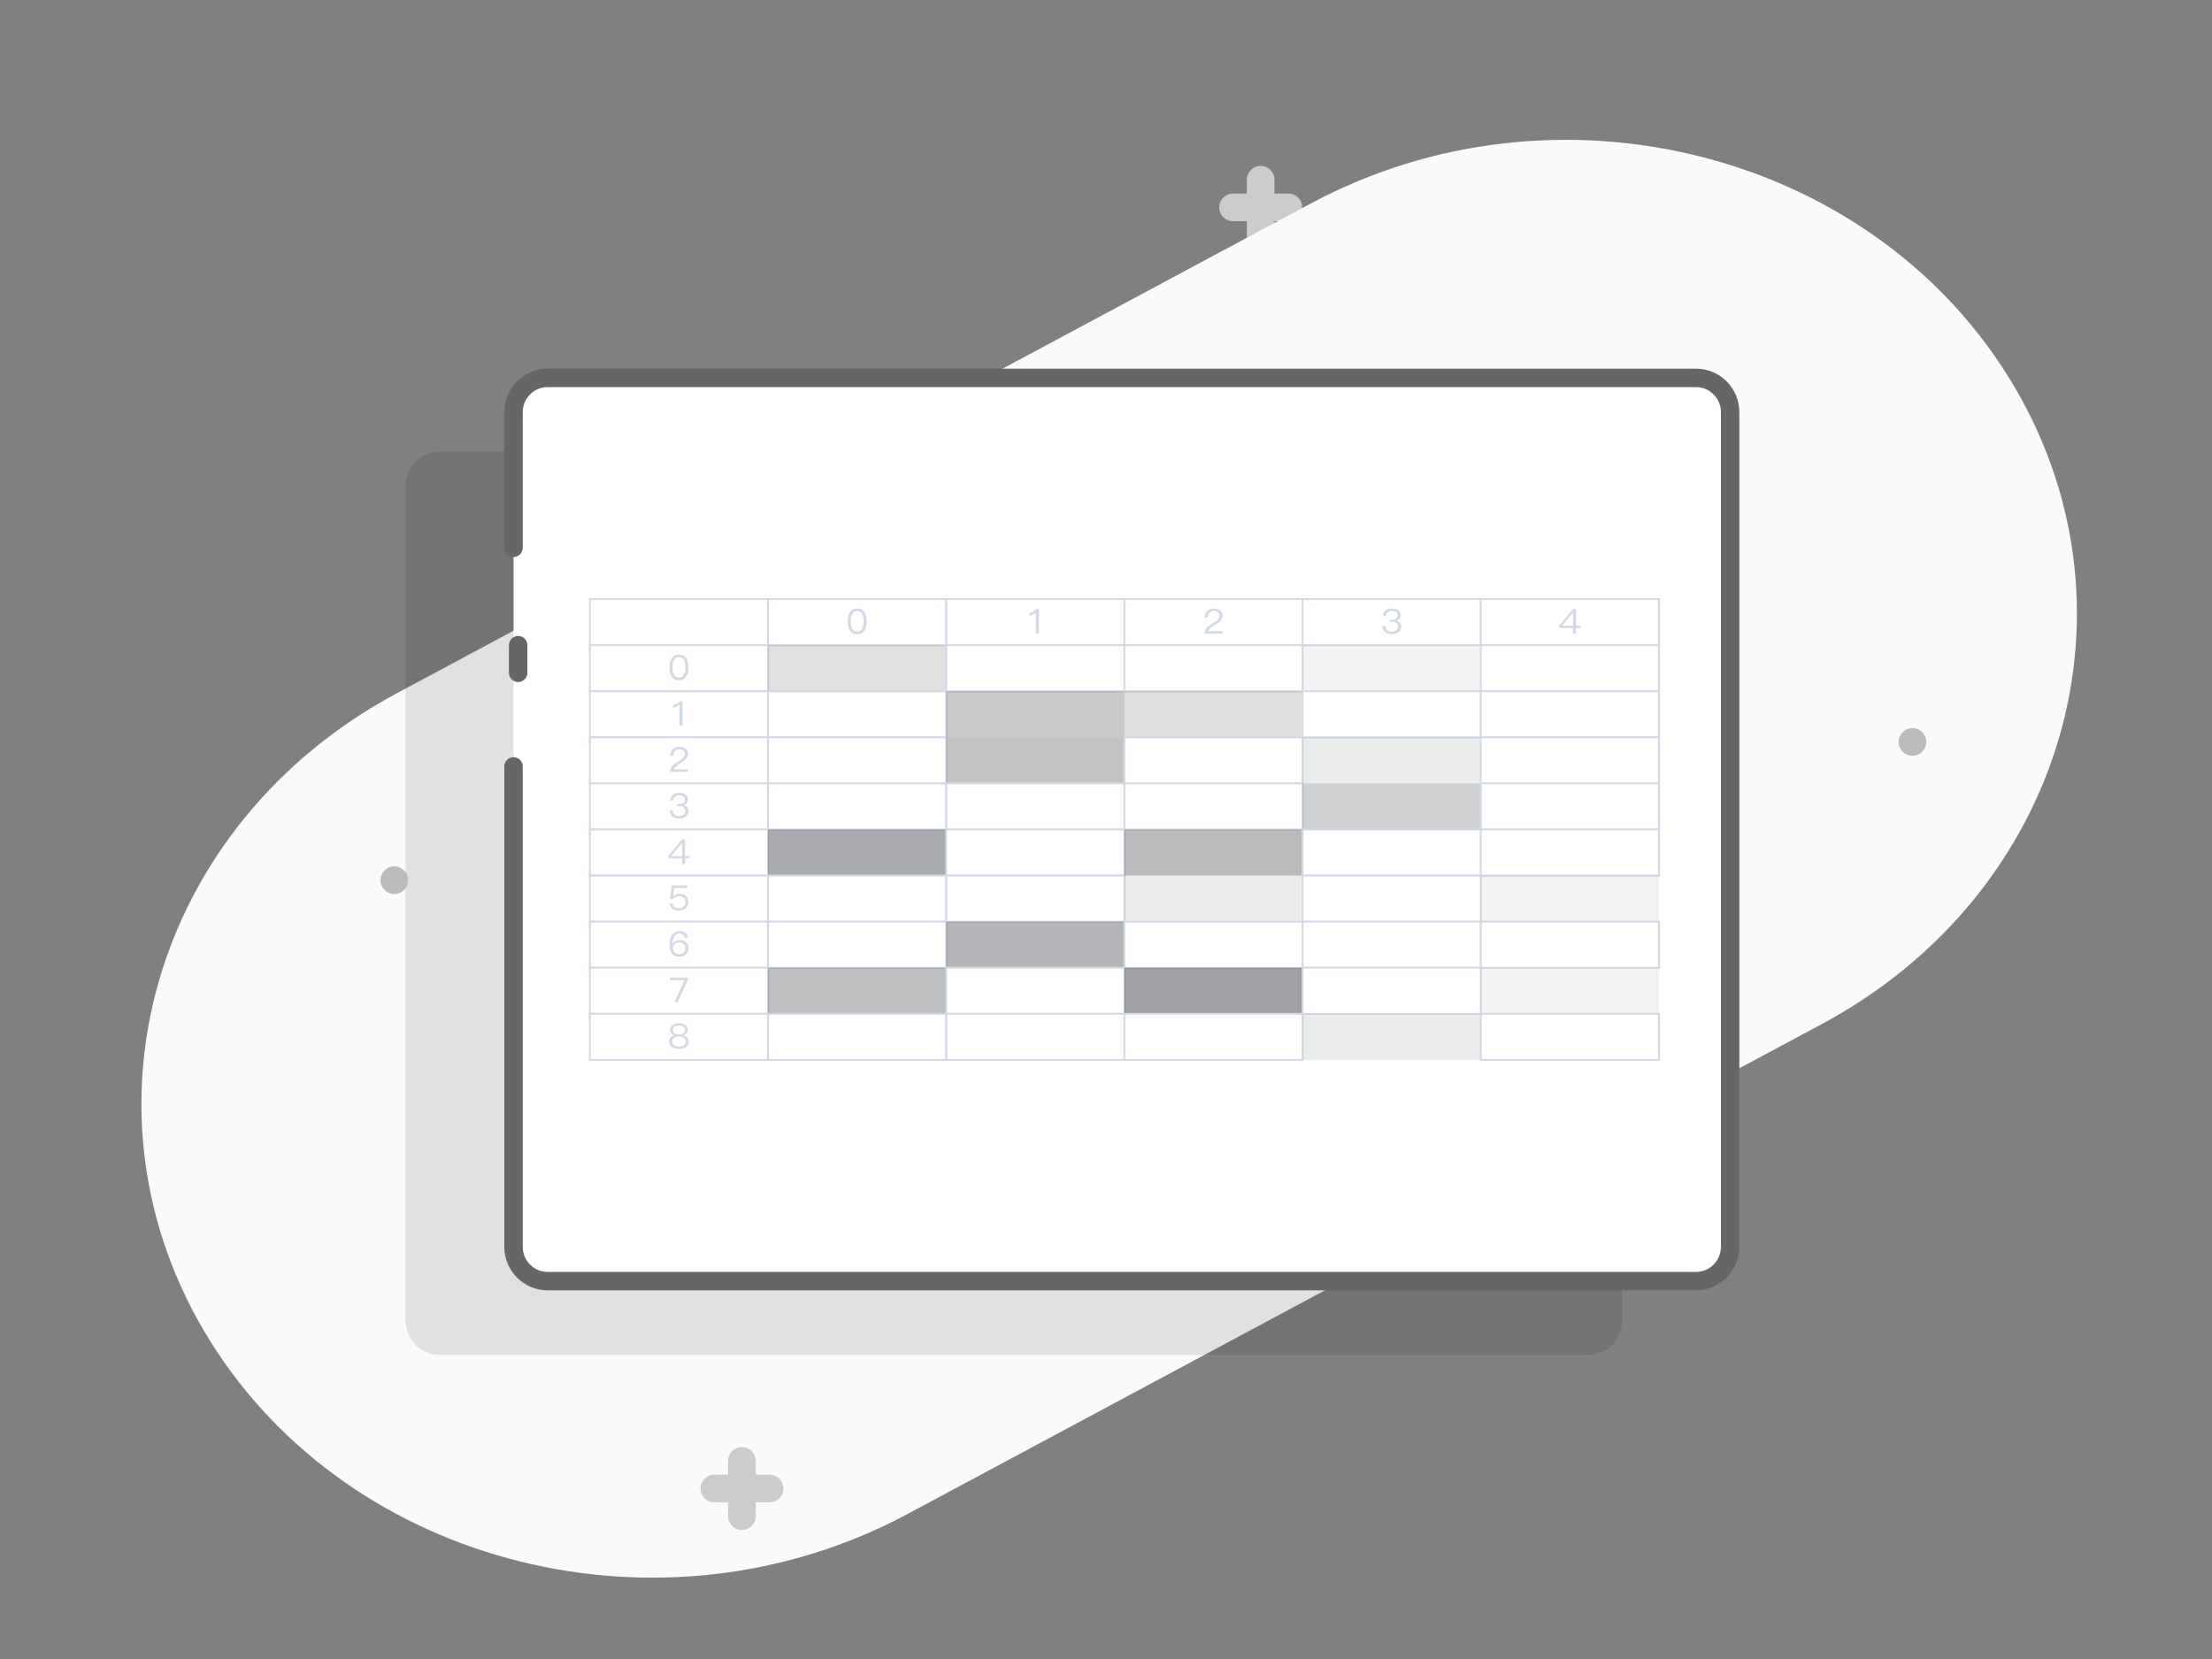 <?xml version="1.0" encoding="UTF-8"?>
<svg width="240px" height="180px" viewBox="0 0 240 180" version="1.1" xmlns="http://www.w3.org/2000/svg" xmlns:xlink="http://www.w3.org/1999/xlink">
    <rect x="0" y="0" width="240" height="180" fill="#808080" stroke="none"/>
    <!-- Generator: Sketch 63.1 (92452) - https://sketch.com -->
    <title>张量</title>
    <desc>Created with Sketch.</desc>
    <defs>
        <linearGradient x1="100%" y1="50%" x2="0%" y2="50%" id="linearGradient-1">
            <stop stop-color="#FAFAFA" offset="0%"></stop>
            <stop stop-color="#FAFAFA" offset="100%"></stop>
        </linearGradient>
    </defs>
    <g id="智能小助手" stroke="none" stroke-width="1" fill="none" fill-rule="evenodd">
        <g id="张量">
            <path d="M136.782,18 C137.611,18 138.282,18.672 138.282,19.5 L138.281,21 L139.782,21 C140.611,21 141.282,21.672 141.282,22.5 C141.282,23.328 140.611,24 139.782,24 L138.281,24 L138.282,25.5 C138.282,26.328 137.611,27 136.782,27 C135.954,27 135.282,26.328 135.282,25.5 L135.281,24 L133.782,24 C132.954,24 132.282,23.328 132.282,22.5 C132.282,21.672 132.954,21 133.782,21 L135.281,21 L135.282,19.5 C135.282,18.672 135.954,18 136.782,18 Z" id="形状结合备份" fill="#CCCCCC" transform="translate(136.782, 22.5) rotate(-360) translate(-136.782, -22.5) "></path>
            <path d="M43.053,75.22 L142.239,22.07 C168.735,7.872 202.616,16.298 217.913,40.89 C233.211,65.482 224.133,96.928 197.636,111.126 L98.45,164.276 C71.954,178.474 38.073,170.048 22.776,145.456 C7.478,120.864 16.556,89.418 43.053,75.22 Z" id="矩形" fill="url(#linearGradient-1)"></path>
            <path d="M44.5,81 L44.5,78 M44,67.434 L44,52.722 C44,50.666 45.657,49 47.701,49 L172.299,49 C174.343,49 176,50.666 176,52.722 L176,143.278 C176,145.334 174.343,147 172.299,147 L47.701,147 C45.657,147 44,145.334 44,143.278 L44,91.158 L44,91.158" id="形状" fill-opacity="0.1" fill="#000000"></path>
            <path d="M56.218,73 L56.218,70 M55.718,59.434 L55.718,44.722 C55.718,42.666 57.375,41 59.419,41 L184.017,41 C186.061,41 187.718,42.666 187.718,44.722 L187.718,135.278 C187.718,137.334 186.061,139 184.017,139 L59.419,139 C57.375,139 55.718,137.334 55.718,135.278 L55.718,83.158 L55.718,83.158" id="形状" stroke="#666666" stroke-width="2" fill="#FFFFFF" stroke-linecap="round"></path>
            <g id="编组-29" transform="translate(64, 65)">
                <rect id="矩形" stroke="#D4D9E6" stroke-width="0.2" fill="#FFFFFF" x="0" y="0" width="19.333" height="5"></rect>
                <rect id="矩形备份-200" stroke="#D4D9E6" stroke-width="0.2" fill="#FFFFFF" x="19.333" y="0" width="19.333" height="5"></rect>
                <rect id="矩形备份-191" stroke="#D4D9E6" stroke-width="0.2" fill="#FFFFFF" x="0" y="5" width="19.333" height="5"></rect>
                <rect id="矩形备份-201" fill="#666666" opacity="0.2" x="19.333" y="5" width="19.333" height="5"></rect>
                <rect id="矩形备份-192" stroke="#D4D9E6" stroke-width="0.2" fill="#FFFFFF" x="0" y="10" width="19.333" height="5"></rect>
                <rect id="矩形备份-202" stroke="#D4D9E6" stroke-width="0.2" fill="#FFFFFF" x="19.333" y="10" width="19.333" height="5"></rect>
                <rect id="矩形备份-193" stroke="#D4D9E6" stroke-width="0.2" fill="#FFFFFF" x="0" y="15" width="19.333" height="5"></rect>
                <rect id="矩形备份-203" stroke="#D4D9E6" stroke-width="0.2" fill="#FFFFFF" x="19.333" y="15" width="19.333" height="5"></rect>
                <rect id="矩形备份-194" stroke="#D4D9E6" stroke-width="0.2" fill="#FFFFFF" x="0" y="20" width="19.333" height="5"></rect>
                <rect id="矩形备份-204" stroke="#D4D9E6" stroke-width="0.2" fill="#FFFFFF" x="19.333" y="20" width="19.333" height="5"></rect>
                <rect id="矩形备份-195" stroke="#D4D9E6" stroke-width="0.2" fill="#FFFFFF" x="0" y="25" width="19.333" height="5"></rect>
                <rect id="矩形备份-205" fill="#282B33" opacity="0.398" x="19.333" y="25" width="19.333" height="5"></rect>
                <rect id="矩形备份-196" stroke="#D4D9E6" stroke-width="0.2" fill="#FFFFFF" x="0" y="30" width="19.333" height="5"></rect>
                <rect id="矩形备份-206" stroke="#D4D9E6" stroke-width="0.2" fill="#FFFFFF" x="19.333" y="30" width="19.333" height="5"></rect>
                <rect id="矩形备份-197" stroke="#D4D9E6" stroke-width="0.2" fill="#FFFFFF" x="0" y="35" width="19.333" height="5"></rect>
                <rect id="矩形备份-207" stroke="#D4D9E6" stroke-width="0.2" fill="#FFFFFF" x="19.333" y="35" width="19.333" height="5"></rect>
                <rect id="矩形备份-198" stroke="#D4D9E6" stroke-width="0.2" fill="#FFFFFF" x="0" y="40" width="19.333" height="5"></rect>
                <rect id="矩形备份-208" fill="#282B33" opacity="0.307" x="19.333" y="40" width="19.333" height="5"></rect>
                <rect id="矩形备份-199" stroke="#D4D9E6" stroke-width="0.2" fill="#FFFFFF" x="0" y="45" width="19.333" height="5"></rect>
                <rect id="矩形备份-209" stroke="#D4D9E6" stroke-width="0.2" fill="#FFFFFF" x="19.333" y="45" width="19.333" height="5"></rect>
                <rect id="矩形备份-219" stroke="#D4D9E6" stroke-width="0.2" fill="#FFFFFF" x="38.667" y="0" width="19.333" height="5"></rect>
                <rect id="矩形备份-218" stroke="#D4D9E6" stroke-width="0.2" fill="#FFFFFF" x="38.667" y="5" width="19.333" height="5"></rect>
                <rect id="矩形备份-217" fill="#282B33" opacity="0.257" x="38.667" y="10" width="19.333" height="5"></rect>
                <rect id="矩形备份-216" fill="#282B33" opacity="0.285" x="38.667" y="15" width="19.333" height="5"></rect>
                <rect id="矩形备份-215" stroke="#D4D9E6" stroke-width="0.2" fill="#FFFFFF" x="38.667" y="20" width="19.333" height="5"></rect>
                <rect id="矩形备份-214" stroke="#D4D9E6" stroke-width="0.2" fill="#FFFFFF" x="38.667" y="25" width="19.333" height="5"></rect>
                <rect id="矩形备份-213" stroke="#D4D9E6" stroke-width="0.2" fill="#FFFFFF" x="38.667" y="30" width="19.333" height="5"></rect>
                <rect id="矩形备份-212" fill="#282B33" opacity="0.345" x="38.667" y="35" width="19.333" height="5"></rect>
                <rect id="矩形备份-211" stroke="#D4D9E6" stroke-width="0.2" fill="#FFFFFF" x="38.667" y="40" width="19.333" height="5"></rect>
                <rect id="矩形备份-210" stroke="#D4D9E6" stroke-width="0.2" fill="#FFFFFF" x="38.667" y="45" width="19.333" height="5"></rect>
                <rect id="矩形备份-229" stroke="#D4D9E6" stroke-width="0.2" fill="#FFFFFF" x="58" y="0" width="19.333" height="5"></rect>
                <rect id="矩形备份-228" stroke="#D4D9E6" stroke-width="0.2" fill="#FFFFFF" x="58" y="5" width="19.333" height="5"></rect>
                <rect id="矩形备份-227" fill="#282B33" opacity="0.156" x="58" y="10" width="19.333" height="5"></rect>
                <rect id="矩形备份-226" stroke="#D4D9E6" stroke-width="0.2" fill="#FFFFFF" x="58" y="15" width="19.333" height="5"></rect>
                <rect id="矩形备份-225" stroke="#D4D9E6" stroke-width="0.2" fill="#FFFFFF" x="58" y="20" width="19.333" height="5"></rect>
                <rect id="矩形备份-224" fill="#282B33" opacity="0.327" x="58" y="25" width="19.333" height="5"></rect>
                <rect id="矩形备份-223" fill="#282B33" opacity="0.094" x="58" y="30" width="19.333" height="5"></rect>
                <rect id="矩形备份-222" stroke="#D4D9E6" stroke-width="0.2" fill="#FFFFFF" x="58" y="35" width="19.333" height="5"></rect>
                <rect id="矩形备份-221" fill="#282B33" opacity="0.439" x="58" y="40" width="19.333" height="5"></rect>
                <rect id="矩形备份-220" stroke="#D4D9E6" stroke-width="0.2" fill="#FFFFFF" x="58" y="45" width="19.333" height="5"></rect>
                <rect id="矩形备份-239" stroke="#D4D9E6" stroke-width="0.2" fill="#FFFFFF" x="77.333" y="0" width="19.333" height="5"></rect>
                <rect id="矩形备份-238" fill="#282B33" opacity="0.057" x="77.333" y="5" width="19.333" height="5"></rect>
                <rect id="矩形备份-237" stroke="#D4D9E6" stroke-width="0.2" fill="#FFFFFF" x="77.333" y="10" width="19.333" height="5"></rect>
                <rect id="矩形备份-236" fill="#282B33" opacity="0.094" x="77.333" y="15" width="19.333" height="5"></rect>
                <rect id="矩形备份-235" fill="#282B33" opacity="0.217" x="77.333" y="20" width="19.333" height="5"></rect>
                <rect id="矩形备份-234" stroke="#D4D9E6" stroke-width="0.2" fill="#FFFFFF" x="77.333" y="25" width="19.333" height="5"></rect>
                <rect id="矩形备份-233" stroke="#D4D9E6" stroke-width="0.2" fill="#FFFFFF" x="77.333" y="30" width="19.333" height="5"></rect>
                <rect id="矩形备份-232" stroke="#D4D9E6" stroke-width="0.2" fill="#FFFFFF" x="77.333" y="35" width="19.333" height="5"></rect>
                <rect id="矩形备份-231" stroke="#D4D9E6" stroke-width="0.2" fill="#FFFFFF" x="77.333" y="40" width="19.333" height="5"></rect>
                <rect id="矩形备份-230" fill="#282B33" opacity="0.094" x="77.333" y="45" width="19.333" height="5"></rect>
                <rect id="矩形备份-249" stroke="#D4D9E6" stroke-width="0.2" fill="#FFFFFF" x="96.667" y="0" width="19.333" height="5"></rect>
                <rect id="矩形备份-248" stroke="#D4D9E6" stroke-width="0.2" fill="#FFFFFF" x="96.667" y="5" width="19.333" height="5"></rect>
                <rect id="矩形备份-247" stroke="#D4D9E6" stroke-width="0.2" fill="#FFFFFF" x="96.667" y="10" width="19.333" height="5"></rect>
                <rect id="矩形备份-246" stroke="#D4D9E6" stroke-width="0.2" fill="#FFFFFF" x="96.667" y="15" width="19.333" height="5"></rect>
                <rect id="矩形备份-245" stroke="#D4D9E6" stroke-width="0.2" fill="#FFFFFF" x="96.667" y="20" width="19.333" height="5"></rect>
                <rect id="矩形备份-244" stroke="#D4D9E6" stroke-width="0.2" fill="#FFFFFF" x="96.667" y="25" width="19.333" height="5"></rect>
                <rect id="矩形备份-243" fill="#282B33" opacity="0.059" x="96.667" y="30" width="19.333" height="5"></rect>
                <rect id="矩形备份-242" stroke="#D4D9E6" stroke-width="0.2" fill="#FFFFFF" x="96.667" y="35" width="19.333" height="5"></rect>
                <rect id="矩形备份-241" fill="#282B33" opacity="0.059" x="96.667" y="40" width="19.333" height="5"></rect>
                <rect id="矩形备份-240" stroke="#D4D9E6" stroke-width="0.2" fill="#FFFFFF" x="96.667" y="45" width="19.333" height="5"></rect>
                <path d="M9.667,8.803 C10.019,8.803 10.284,8.66 10.466,8.379 C10.624,8.139 10.702,7.816 10.702,7.411 C10.702,7.006 10.624,6.684 10.466,6.444 C10.284,6.159 10.019,6.02 9.667,6.02 C9.31,6.02 9.045,6.159 8.867,6.444 C8.71,6.684 8.631,7.006 8.631,7.411 C8.631,7.816 8.71,8.139 8.867,8.379 C9.045,8.66 9.31,8.803 9.667,8.803 Z M9.667,8.54 C9.402,8.54 9.211,8.409 9.095,8.154 C9.012,7.97 8.971,7.723 8.971,7.411 C8.971,7.096 9.012,6.849 9.095,6.669 C9.211,6.41 9.402,6.282 9.667,6.282 C9.932,6.282 10.122,6.41 10.238,6.669 C10.321,6.849 10.367,7.096 10.367,7.411 C10.367,7.723 10.321,7.97 10.238,8.154 C10.122,8.409 9.932,8.54 9.667,8.54 Z" id="0" fill="#D4D9E6" fill-rule="nonzero"></path>
                <path d="M29,3.803 C29.352,3.803 29.617,3.66 29.8,3.379 C29.957,3.139 30.036,2.816 30.036,2.411 C30.036,2.006 29.957,1.684 29.8,1.444 C29.617,1.159 29.352,1.02 29,1.02 C28.644,1.02 28.379,1.159 28.2,1.444 C28.043,1.684 27.964,2.006 27.964,2.411 C27.964,2.816 28.043,3.139 28.2,3.379 C28.379,3.66 28.644,3.803 29,3.803 Z M29,3.54 C28.735,3.54 28.544,3.409 28.428,3.154 C28.345,2.97 28.304,2.723 28.304,2.411 C28.304,2.096 28.345,1.849 28.428,1.669 C28.544,1.41 28.735,1.282 29,1.282 C29.265,1.282 29.456,1.41 29.572,1.669 C29.655,1.849 29.7,2.096 29.7,2.411 C29.7,2.723 29.655,2.97 29.572,3.154 C29.456,3.409 29.265,3.54 29,3.54 Z" id="0" fill="#D4D9E6" fill-rule="nonzero"></path>
                <path d="M48.721,3.75 L48.721,1.073 L48.456,1.073 C48.356,1.174 48.24,1.264 48.099,1.346 C47.958,1.421 47.818,1.474 47.685,1.508 L47.685,1.815 C47.963,1.74 48.195,1.62 48.381,1.448 L48.381,3.75 L48.721,3.75 Z" id="1" fill="#D4D9E6" fill-rule="nonzero"></path>
                <path d="M68.653,3.75 L68.653,3.476 L67.099,3.476 C67.153,3.296 67.368,3.09 67.745,2.861 C68.052,2.674 68.255,2.527 68.359,2.43 C68.549,2.243 68.649,2.033 68.649,1.8 C68.649,1.567 68.557,1.376 68.383,1.234 C68.205,1.091 67.982,1.02 67.708,1.02 C67.41,1.02 67.165,1.11 66.983,1.29 C66.801,1.466 66.706,1.706 66.706,2.006 L67.045,2.006 C67.049,1.77 67.112,1.59 67.228,1.47 C67.335,1.343 67.493,1.282 67.696,1.282 C67.886,1.282 68.04,1.327 68.147,1.417 C68.255,1.508 68.309,1.631 68.309,1.796 C68.309,1.969 68.23,2.13 68.081,2.276 C68.002,2.351 67.849,2.46 67.617,2.61 C67.302,2.805 67.091,2.966 66.975,3.086 C66.776,3.285 66.681,3.506 66.681,3.75 L68.653,3.75 Z" id="2" fill="#D4D9E6" fill-rule="nonzero"></path>
                <path d="M87.008,3.803 C87.315,3.803 87.563,3.724 87.754,3.566 C87.94,3.413 88.036,3.214 88.036,2.97 C88.036,2.812 87.986,2.681 87.887,2.576 C87.795,2.471 87.663,2.396 87.489,2.348 C87.812,2.25 87.974,2.047 87.974,1.748 C87.974,1.522 87.887,1.346 87.717,1.215 C87.543,1.084 87.311,1.02 87.029,1.02 C86.747,1.02 86.519,1.091 86.345,1.238 C86.163,1.384 86.055,1.586 86.031,1.845 L86.366,1.845 C86.387,1.665 86.453,1.526 86.569,1.429 C86.681,1.331 86.834,1.286 87.033,1.286 C87.224,1.286 87.377,1.327 87.485,1.417 C87.584,1.5 87.638,1.616 87.638,1.766 C87.638,1.916 87.584,2.033 87.481,2.115 C87.377,2.194 87.228,2.235 87.029,2.235 L86.801,2.235 L86.801,2.475 L87.041,2.475 C87.249,2.475 87.406,2.516 87.522,2.606 C87.638,2.696 87.696,2.82 87.696,2.981 C87.696,3.139 87.634,3.27 87.518,3.375 C87.389,3.484 87.22,3.54 87.008,3.54 C86.822,3.54 86.669,3.491 86.544,3.401 C86.399,3.292 86.321,3.131 86.312,2.921 L85.968,2.921 C85.993,3.221 86.109,3.45 86.321,3.607 C86.499,3.735 86.727,3.803 87.008,3.803 Z" id="3" fill="#D4D9E6" fill-rule="nonzero"></path>
                <path d="M107,3.75 L107,3.143 L107.481,3.143 L107.481,2.891 L107,2.891 L107,1.073 L106.681,1.073 L105.19,2.85 L105.19,3.143 L106.677,3.143 L106.677,3.75 L107,3.75 Z M106.677,2.891 L105.476,2.891 L106.665,1.474 L106.677,1.474 L106.677,2.891 Z" id="4" fill="#D4D9E6" fill-rule="nonzero"></path>
                <path d="M10.054,13.75 L10.054,11.072 L9.789,11.072 C9.689,11.174 9.573,11.264 9.433,11.346 C9.292,11.421 9.151,11.474 9.018,11.508 L9.018,11.815 C9.296,11.74 9.528,11.62 9.714,11.447 L9.714,13.75 L10.054,13.75 Z" id="1" fill="#D4D9E6" fill-rule="nonzero"></path>
                <path d="M10.653,18.75 L10.653,18.476 L9.099,18.476 C9.153,18.296 9.368,18.09 9.745,17.861 C10.052,17.674 10.255,17.527 10.359,17.43 C10.549,17.242 10.649,17.032 10.649,16.8 C10.649,16.567 10.557,16.376 10.383,16.234 C10.205,16.091 9.982,16.02 9.708,16.02 C9.41,16.02 9.165,16.11 8.983,16.29 C8.801,16.466 8.706,16.706 8.706,17.006 L9.045,17.006 C9.049,16.77 9.112,16.59 9.228,16.47 C9.335,16.343 9.493,16.282 9.696,16.282 C9.886,16.282 10.04,16.328 10.147,16.418 C10.255,16.508 10.309,16.631 10.309,16.796 C10.309,16.969 10.23,17.13 10.081,17.276 C10.002,17.351 9.849,17.46 9.617,17.61 C9.302,17.805 9.091,17.966 8.975,18.086 C8.776,18.285 8.681,18.506 8.681,18.75 L10.653,18.75 Z" id="2" fill="#D4D9E6" fill-rule="nonzero"></path>
                <path d="M9.675,23.802 C9.982,23.802 10.23,23.724 10.421,23.566 C10.607,23.413 10.702,23.214 10.702,22.97 C10.702,22.812 10.653,22.681 10.553,22.576 C10.462,22.471 10.33,22.396 10.156,22.348 C10.479,22.25 10.64,22.047 10.64,21.747 C10.64,21.523 10.553,21.346 10.383,21.215 C10.209,21.084 9.977,21.02 9.696,21.02 C9.414,21.02 9.186,21.091 9.012,21.238 C8.83,21.384 8.722,21.586 8.697,21.845 L9.033,21.845 C9.054,21.665 9.12,21.526 9.236,21.429 C9.348,21.331 9.501,21.286 9.7,21.286 C9.89,21.286 10.044,21.328 10.151,21.418 C10.251,21.5 10.305,21.616 10.305,21.766 C10.305,21.916 10.251,22.032 10.147,22.115 C10.044,22.194 9.895,22.235 9.696,22.235 L9.468,22.235 L9.468,22.475 L9.708,22.475 C9.915,22.475 10.073,22.516 10.189,22.606 C10.305,22.696 10.363,22.82 10.363,22.981 C10.363,23.139 10.301,23.27 10.185,23.375 C10.056,23.484 9.886,23.54 9.675,23.54 C9.489,23.54 9.335,23.491 9.211,23.401 C9.066,23.293 8.987,23.131 8.979,22.921 L8.635,22.921 C8.66,23.221 8.776,23.45 8.987,23.608 C9.165,23.735 9.393,23.802 9.675,23.802 Z" id="3" fill="#D4D9E6" fill-rule="nonzero"></path>
                <path d="M10.334,28.75 L10.334,28.142 L10.814,28.142 L10.814,27.891 L10.334,27.891 L10.334,26.073 L10.015,26.073 L8.523,27.85 L8.523,28.142 L10.011,28.142 L10.011,28.75 L10.334,28.75 Z M10.011,27.891 L8.809,27.891 L9.998,26.474 L10.011,26.474 L10.011,27.891 Z" id="4" fill="#D4D9E6" fill-rule="nonzero"></path>
                <path d="M9.642,33.803 C9.932,33.803 10.18,33.72 10.379,33.559 C10.591,33.386 10.698,33.165 10.698,32.895 C10.698,32.606 10.607,32.381 10.433,32.216 C10.259,32.055 10.031,31.976 9.75,31.976 C9.613,31.976 9.489,31.995 9.373,32.04 C9.244,32.085 9.136,32.153 9.054,32.242 L9.037,32.242 L9.136,31.346 L10.578,31.346 L10.578,31.073 L8.859,31.073 L8.701,32.55 L9.025,32.55 C9.083,32.445 9.174,32.362 9.29,32.31 C9.402,32.254 9.526,32.227 9.667,32.227 C9.882,32.227 10.052,32.284 10.172,32.404 C10.296,32.52 10.363,32.685 10.363,32.899 C10.363,33.086 10.292,33.24 10.16,33.36 C10.023,33.48 9.853,33.54 9.646,33.54 C9.464,33.54 9.31,33.499 9.194,33.42 C9.062,33.33 8.987,33.199 8.971,33.03 L8.635,33.03 C8.656,33.274 8.768,33.469 8.975,33.611 C9.157,33.739 9.381,33.803 9.642,33.803 Z" id="5" fill="#D4D9E6" fill-rule="nonzero"></path>
                <path d="M9.704,38.803 C9.994,38.803 10.23,38.712 10.421,38.54 C10.607,38.367 10.702,38.146 10.702,37.884 C10.702,37.621 10.615,37.411 10.446,37.246 C10.272,37.081 10.044,36.999 9.762,36.999 C9.588,36.999 9.435,37.036 9.302,37.115 C9.161,37.19 9.058,37.299 8.983,37.438 L8.967,37.438 C8.962,37.389 8.962,37.355 8.962,37.34 C8.962,37.036 9.025,36.785 9.157,36.59 C9.29,36.38 9.472,36.279 9.704,36.279 C10.048,36.279 10.251,36.429 10.317,36.736 L10.653,36.736 C10.57,36.256 10.255,36.02 9.708,36.02 C9.373,36.02 9.107,36.159 8.913,36.44 C8.726,36.706 8.635,37.055 8.635,37.483 C8.635,37.891 8.718,38.21 8.892,38.439 C9.074,38.679 9.344,38.803 9.704,38.803 Z M9.696,38.544 C9.489,38.544 9.327,38.48 9.203,38.352 C9.078,38.233 9.02,38.079 9.02,37.891 C9.02,37.704 9.083,37.554 9.211,37.434 C9.339,37.314 9.501,37.254 9.696,37.254 C9.899,37.254 10.06,37.31 10.185,37.43 C10.305,37.542 10.367,37.693 10.367,37.884 C10.367,38.075 10.305,38.233 10.18,38.36 C10.056,38.48 9.895,38.544 9.696,38.544 Z" id="6" fill="#D4D9E6" fill-rule="nonzero"></path>
                <polygon id="7" fill="#D4D9E6" fill-rule="nonzero" points="9.528 43.75 10.617 41.324 10.617 41.072 8.674 41.072 8.674 41.354 10.269 41.354 9.167 43.75"></polygon>
                <path d="M9.667,48.803 C10.006,48.803 10.272,48.727 10.462,48.581 C10.644,48.439 10.736,48.248 10.736,48.011 C10.736,47.839 10.678,47.689 10.562,47.561 C10.454,47.441 10.321,47.362 10.168,47.329 L10.168,47.321 C10.321,47.273 10.437,47.194 10.52,47.089 C10.595,46.991 10.632,46.871 10.632,46.729 C10.632,46.534 10.549,46.369 10.392,46.237 C10.218,46.091 9.973,46.02 9.667,46.02 C9.356,46.02 9.116,46.091 8.942,46.237 C8.78,46.369 8.701,46.534 8.701,46.729 C8.701,46.871 8.739,46.991 8.813,47.089 C8.892,47.194 9.008,47.273 9.165,47.321 L9.165,47.329 C9.008,47.362 8.88,47.441 8.772,47.561 C8.656,47.689 8.598,47.839 8.598,48.011 C8.598,48.248 8.689,48.439 8.871,48.581 C9.058,48.727 9.323,48.803 9.667,48.803 Z M9.667,47.22 C9.435,47.22 9.265,47.167 9.157,47.07 C9.066,46.987 9.02,46.875 9.02,46.74 C9.02,46.609 9.07,46.5 9.174,46.417 C9.29,46.32 9.455,46.271 9.667,46.271 C9.874,46.271 10.04,46.32 10.16,46.417 C10.259,46.5 10.313,46.609 10.313,46.74 C10.313,46.875 10.267,46.987 10.176,47.07 C10.064,47.167 9.895,47.22 9.667,47.22 Z M9.667,48.551 C9.426,48.551 9.24,48.499 9.116,48.398 C8.991,48.3 8.933,48.169 8.933,48.011 C8.933,47.85 8.991,47.719 9.116,47.621 C9.244,47.513 9.426,47.46 9.667,47.46 C9.903,47.46 10.089,47.513 10.222,47.621 C10.338,47.719 10.4,47.85 10.4,48.011 C10.4,48.169 10.338,48.296 10.222,48.394 C10.089,48.499 9.907,48.551 9.667,48.551 Z" id="8" fill="#D4D9E6" fill-rule="nonzero"></path>
            </g>
            <path d="M80.5,157 C81.328,157 82,157.672 82,158.5 L81.999,160 L83.5,160 C84.328,160 85,160.672 85,161.5 C85,162.328 84.328,163 83.5,163 L81.999,163 L82,164.5 C82,165.328 81.328,166 80.5,166 C79.672,166 79,165.328 79,164.5 L78.999,163 L77.5,163 C76.672,163 76,162.328 76,161.5 C76,160.672 76.672,160 77.5,160 L78.999,160 L79,158.5 C79,157.672 79.672,157 80.5,157 Z" id="形状结合" fill="#CCCCCC" transform="translate(80.5, 161.5) rotate(-360) translate(-80.5, -161.5) "></path>
            <circle id="椭圆形" fill="#BBBBBB" cx="42.782" cy="95.5" r="1.5"></circle>
            <circle id="椭圆形备份" fill="#BBBBBB" cx="207.5" cy="80.5" r="1.5"></circle>
        </g>
    </g>
</svg>